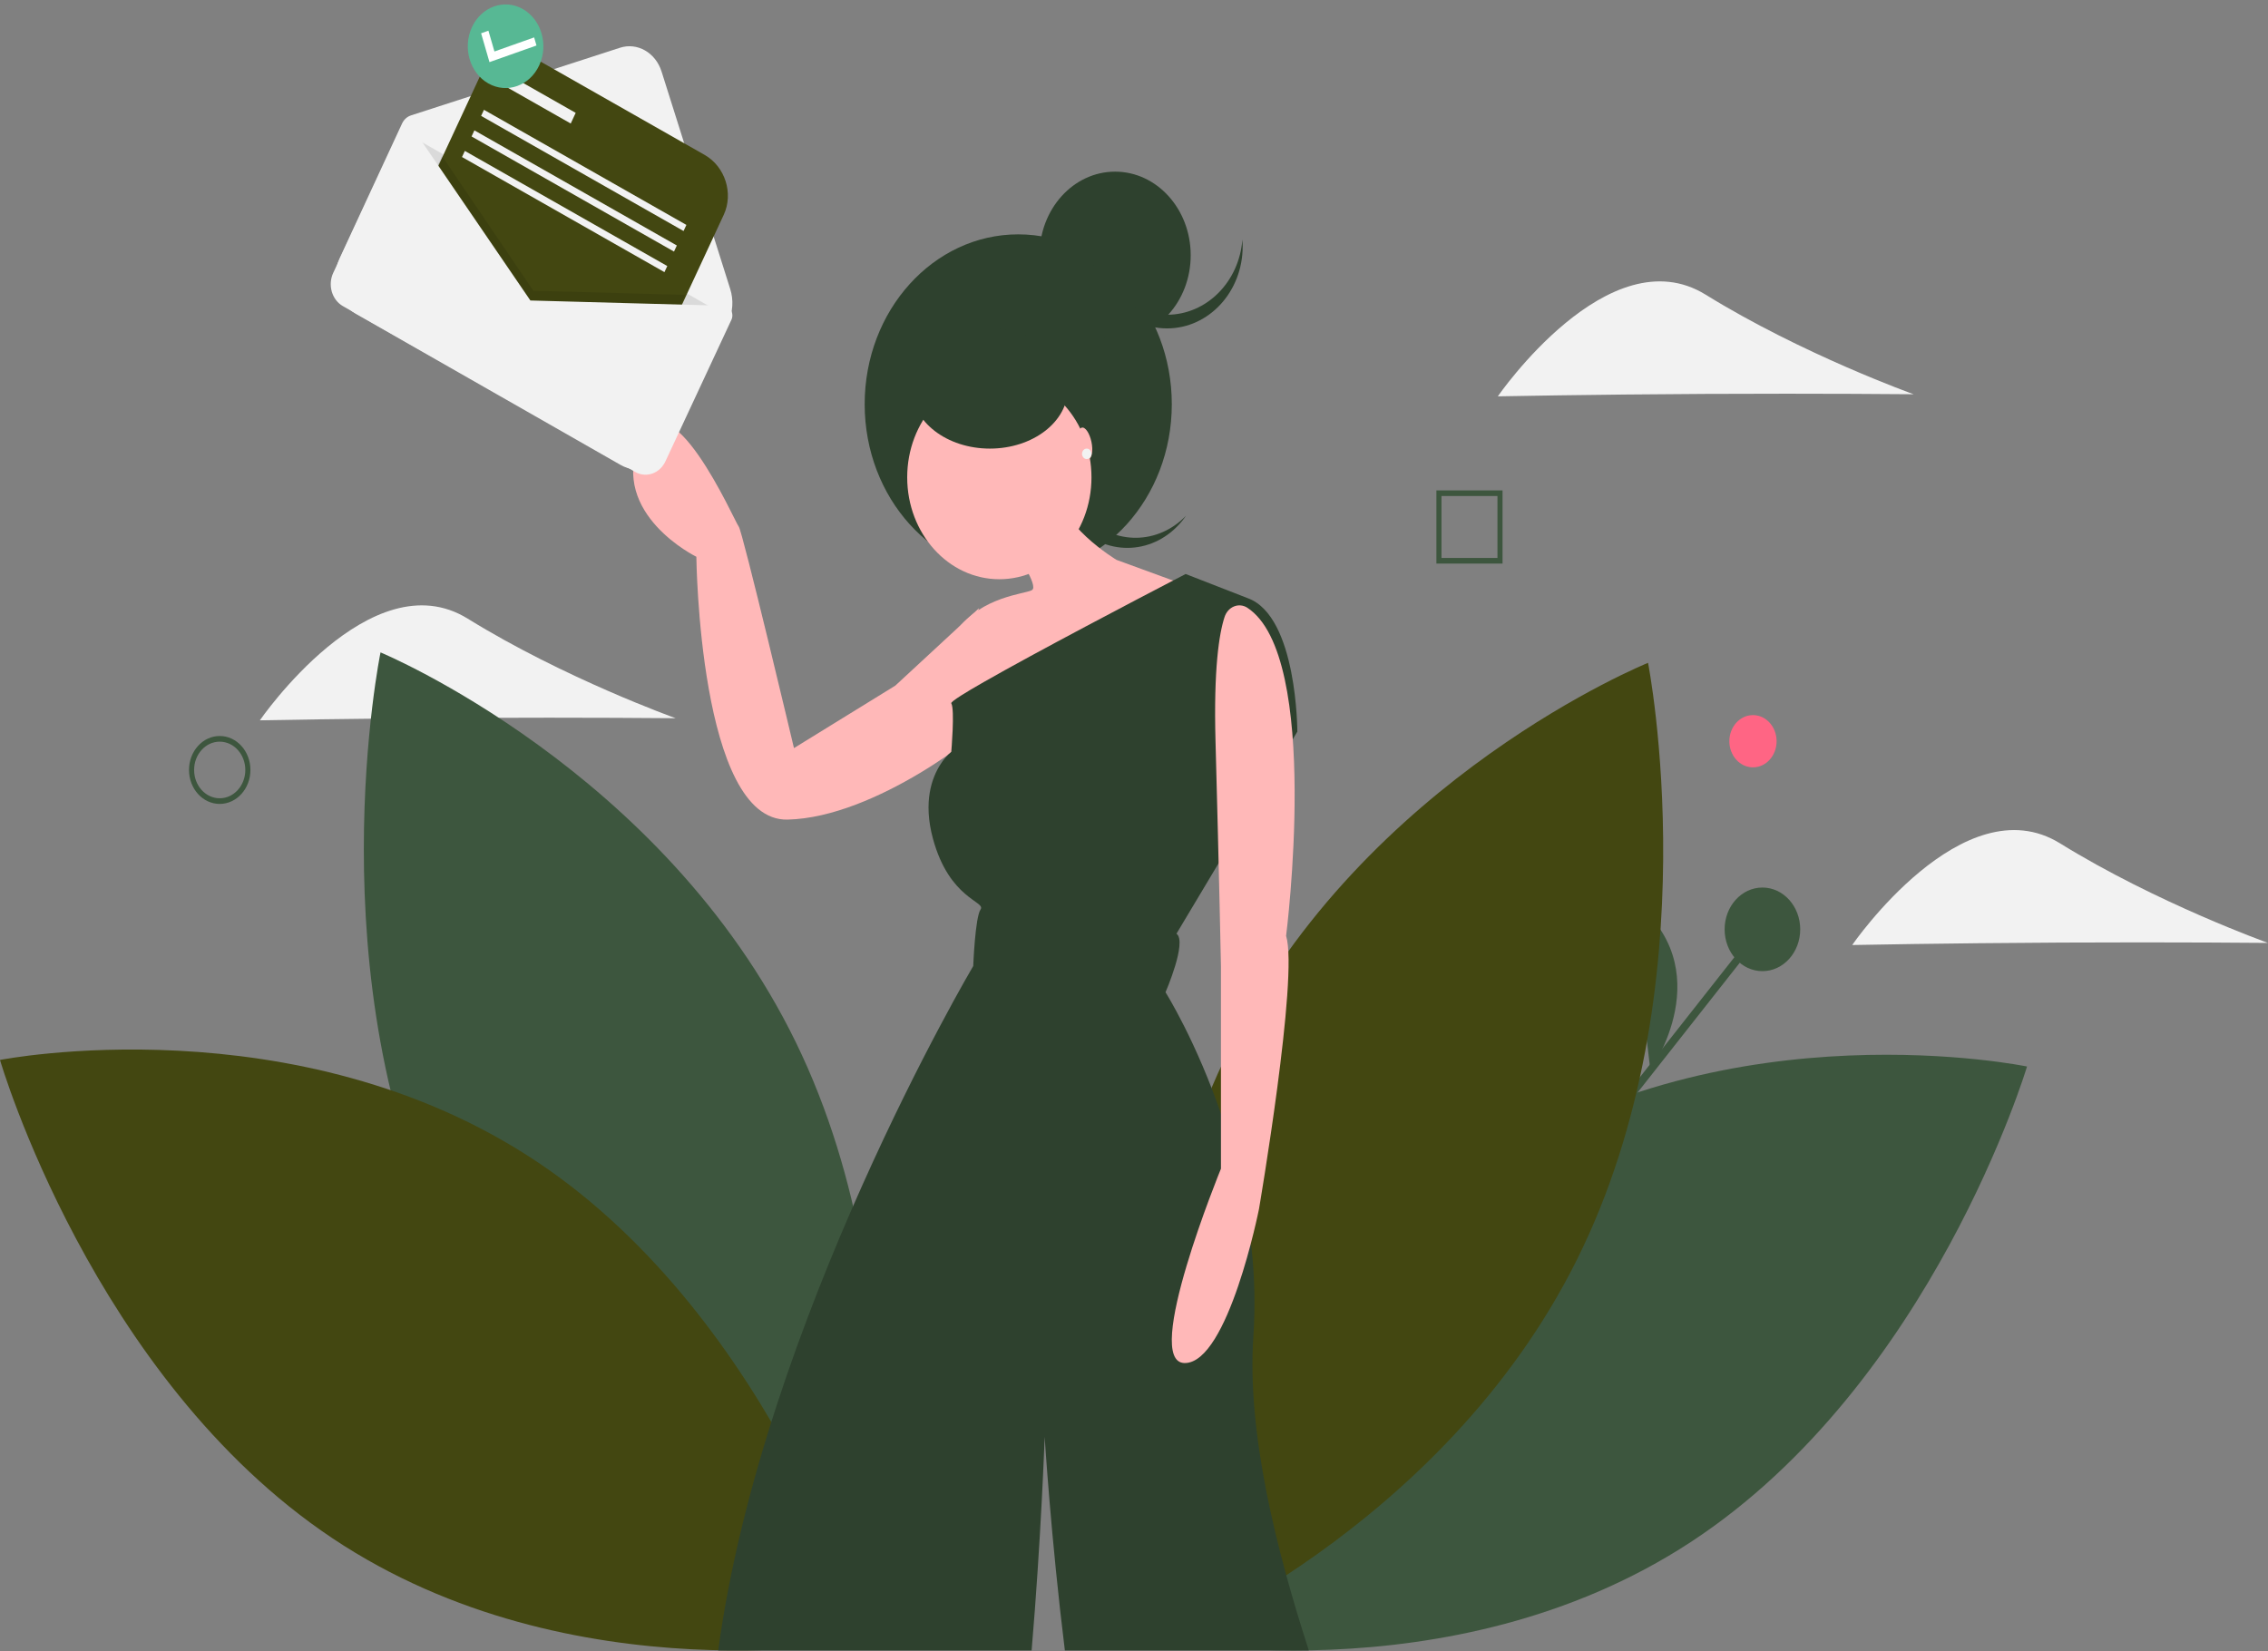 <svg viewBox="0 0 434 316" fill="none" xmlns="http://www.w3.org/2000/svg"><rect x="0" y="0" width="434" height="316" fill="#808080" stroke="none"/><g clip-path="url(#a)"><path d="M89.585 137.381c-21.972.111-39.856.467-39.856.467s21.258-30.905 39.776-19.455c18.518 11.45 39.791 19.053 39.791 19.053s-17.739-.176-39.711-.065Z" fill="#F2F2F2"/><path d="M335.446 146.848c2.497 0 4.521-2.238 4.521-5 0-2.761-2.024-5-4.521-5s-4.521 2.239-4.521 5c0 2.762 2.024 5 4.521 5Z" fill="#FF6584"/><path d="m301.982 221.163 34.347-43.621 1.06 1.021-34.347 43.621-1.06-1.021Z" fill="#3D563E"/><path d="M337.254 185.848c3.995 0 7.233-3.581 7.233-8 0-4.418-3.238-8-7.233-8-3.995 0-7.233 3.582-7.233 8 0 4.419 3.238 8 7.233 8ZM315.813 204.848s13.887-19.572-3.875-33l3.875 33ZM85.514 239.253c25.451 52.191 79.466 74.595 79.466 74.595s12.752-62.213-12.698-114.404c-25.451-52.191-79.467-74.596-79.467-74.596s-12.752 62.214 12.699 114.405Z" fill="#3D563E"/><path d="M102.733 222.308c45.94 30.657 63.634 91.549 63.634 91.549s-56.792 11.188-102.733-19.469C17.693 263.732 0 202.84 0 202.84s56.792-11.188 102.733 19.468Z" fill="#434711"/><path d="M284.988 222.578c-46.19 30.238-64.371 91.02-64.371 91.02s56.708 11.758 102.899-18.48c46.191-30.237 64.372-91.019 64.372-91.019s-56.709-11.758-102.9 18.479Z" fill="#3D563E"/><path d="M301.756 241.069c-25.863 51.915-80.048 73.779-80.048 73.779s-12.251-62.305 13.612-114.22 80.047-73.78 80.047-73.78 12.252 62.306-13.611 114.221Z" fill="#434711"/><path d="M207.851 98.888c-5.439-5.443-6.2-14.589-1.752-21.04-.284.295-.562.601-.827.926-5.225 6.394-4.776 16.263 1.002 22.044 5.779 5.781 14.698 5.284 19.922-1.11.266-.325.513-.662.75-1.004-5.354 5.545-13.655 5.625-19.095.184Z" fill="#2E412E"/><path d="M194.848 109.848c16.229 0 29.385-14.55 29.385-32.5 0-17.949-13.156-32.5-29.385-32.5s-29.385 14.551-29.385 32.5c0 17.949 13.156 32.5 29.385 32.5Z" fill="#2E412E"/><path d="m186.473 118.879.881-2.505-16.036 14.84-19.384 11.949s-9.868-41.629-10.573-42.4c-.705-.771-13.393-30.065-19.032-16.189-5.639 13.876 10.926 21.971 10.926 21.971s.528 50.687 17.446 50.301c16.917-.385 37.887-17.152 38.239-18.694.353-1.542-2.467-19.273-2.467-19.273ZM191.231 110.848c9.738 0 17.632-8.73 17.632-19.5s-7.894-19.5-17.632-19.5c-9.737 0-17.631 8.73-17.631 19.5s7.894 19.5 17.631 19.5Z" fill="#FFB8B8"/><path d="M194.286 105.598s4.579 6.569 3.17 7.341c-1.409.773-9.509 1.159-14.44 7.728-4.931 6.568 5.987 23.181 5.987 23.181l41.559-30.522-16.905-6.182s-11.622-6.955-11.27-14.296l-8.101 12.75Z" fill="#FFB8B8"/><path d="M250.454 315.848h-46.682c-2.644-21.337-3.867-40.891-3.867-40.891s-.682 19.669-2.497 40.891h-59.975c8.502-62.84 48.805-130.984 48.805-130.984s.351-9.283 1.403-10.831c1.052-1.543-5.957-1.93-9.113-13.529-1.924-7.081-.194-11.715 1.45-14.246.565-.912 1.259-1.718 2.057-2.385 0 0 .701-8.116 0-9.277-.09-.152.602-.686 1.881-1.496 1.067-.68 2.54-1.553 4.303-2.557 10.099-5.779 29.646-16.004 36.342-19.487 1.469-.768 2.322-1.208 2.322-1.208l11.914 4.639c9.458 3.478 9.458 25.521 9.458 25.521l-.535.9-14.297 23.9-8.293 13.869c2.104 1.543-2.099 11.213-2.099 11.213s5.989 9.497 10.861 23.994c2.755 8.068 4.633 16.468 5.597 25.024.613 5.545.734 11.143.36 16.715-1.299 18.628 4.473 41.268 10.605 60.225Z" fill="#2E412E"/><path d="M238.656 116.283c-.777-.489-1.707-.569-2.542-.22-.835.349-1.49 1.093-1.79 2.032-1.042 3.208-2.099 9.896-1.723 23.801.693 25.573 1.039 43.009 1.039 43.009v38.747s-15.237 37.196-6.926 37.196c8.312 0 14.199-29.447 14.199-29.447s7.619-44.559 5.194-52.308c0 0 6.836-53.535-7.451-62.81Z" fill="#FFB8B8"/><path d="M189.423 85.848c8.239 0 14.919-5.149 14.919-11.5s-6.68-11.5-14.919-11.5-14.919 5.149-14.919 11.5 6.68 11.5 14.919 11.5ZM213.383 64.848c7.99 0 14.467-7.163 14.467-16 0-8.837-6.477-16-14.467-16-7.989 0-14.466 7.163-14.466 16 0 8.836 6.477 16 14.466 16Z" fill="#2E412E"/><path d="M223.329 60.233c-7.521-.001-13.787-6.254-14.413-14.385-.032.432-.053.867-.053 1.308 0 8.667 6.476 15.692 14.466 15.692 7.99 0 14.467-7.026 14.467-15.692 0-.441-.021-.876-.054-1.308-.626 8.13-6.892 14.383-14.413 14.385Z" fill="#2E412E"/><path d="M208.31 87.867c.659-.174.902-1.665.542-3.33s-1.185-2.874-1.844-2.7c-.659.174-.901 1.665-.541 3.33.359 1.665 1.185 2.874 1.843 2.7Z" fill="#FFB8B8"/><path d="M207.958 87.848c.499 0 .904-.448.904-1s-.405-1-.904-1-.904.448-.904 1 .405 1 .904 1Z" fill="#F2F2F2"/><path fill-rule="evenodd" clip-rule="evenodd" d="M36.167 147.348c0 3.59 2.631 6.5 5.877 6.5 3.244-.004 5.873-2.911 5.877-6.5 0-3.589-2.631-6.5-5.877-6.5-3.246 0-5.877 2.911-5.877 6.5Zm.979 0c0-2.991 2.193-5.416 4.898-5.416 2.704.003 4.894 2.426 4.898 5.416 0 2.992-2.193 5.417-4.898 5.417-2.705 0-4.898-2.425-4.898-5.417ZM274.867 107.848h12.658V93.848h-12.658v14Zm11.684-1.077H275.84V94.925h10.711v11.846Z" fill="#3D563E"/><path d="M394.289 180.381c-21.972.111-39.856.467-39.856.467s21.258-30.905 39.776-19.455C412.728 172.843 434 180.446 434 180.446s-17.739-.176-39.711-.065ZM326.477 75.381c-21.972.111-39.856.467-39.856.467s21.258-30.906 39.776-19.455c18.518 11.45 39.791 19.053 39.791 19.053s-17.74-.176-39.711-.065ZM118.769 88.981 68.026 60.01c-3.465-1.978-4.83-6.701-3.048-10.549l11.954-25.813c.351-.757.967-1.322 1.703-1.56L118.631 9.139c3.321-1.075 6.818.922 7.963 4.546l13.14 41.621c.664 2.101.52 4.413-.397 6.393L128.27 85.597c-.856 1.848-2.338 3.242-4.119 3.877-1.782.635-3.718.458-5.382-.493Z" fill="#F2F2F2"/><path opacity=".1" d="M120.568 79.424 69.445 55.183c-1.647-.941-.103.505.744-1.324l6.426-29.011 62.626 35.767-15.833 21.743c-.847 1.83-1.194-1.994-2.841-2.935Z" fill="#000"/><path d="M78.433 62.792c-3.93-2.235-5.571-7.37-3.664-11.47l17.082-36.741c1.906-4.099 6.637-5.611 10.567-3.376l32.411 18.433c3.93 2.235 5.571 7.37 3.665 11.47l-17.082 36.741c-1.906 4.1-6.637 5.611-10.567 3.376L78.433 62.792Z" fill="#434711"/><path opacity=".1" d="m131.104 56.434-13.148 28.415-46.527-26.586 13.148-28.414 17.481 25.788 29.045.798Z" fill="#000"/><path d="M101.494 57.505 78.923 24.451c-.284-.416-.741-.641-1.211-.597-.47.044-.886.352-1.102.815L63.765 52.224c-.519 1.113-.616 2.409-.269 3.601.347 1.192 1.108 2.183 2.118 2.756l55.961 31.745c1.009.573 2.183.679 3.263.297 1.081-.382 1.98-1.223 2.499-2.336l12.624-27.084c.263-.565.244-1.239-.049-1.785-.294-.546-.822-.887-1.397-.903l-37.021-1.01ZM97.119 14.181l13.044 7.418-.949 2.04-13.044-7.418.949-2.04ZM92.609 21.013l38.738 22.03-.542 1.166-38.738-22.03.542-1.166ZM90.78 24.948l38.737 22.03-.542 1.166-38.737-22.03.542-1.166Z" fill="#F2F2F2"/><path d="m88.951 28.882 38.737 22.03-.542 1.166L88.409 30.048l.542-1.166Z" fill="#F2F2F2"/><path d="M102.237 12.13c1.537-3.306.364-7.361-2.619-9.058-2.984-1.697-6.648-.392-8.185 2.913-1.537 3.306-.364 7.361 2.619 9.058 2.984 1.697 6.648.392 8.185-2.913Z" fill="#fff"/><path fill-rule="evenodd" clip-rule="evenodd" d="M90.315 5.191c1.827-3.928 6.19-5.475 9.743-3.455 3.544 2.029 4.941 6.841 3.126 10.771-1.827 3.928-6.189 5.475-9.743 3.455-3.554-2.02-4.953-6.842-3.126-10.771Zm1.748 1.179 1.602 5.52 8.995-3.184-.449-1.548-7.594 2.693-1.154-3.977-1.401.497Z" fill="#57B894"/></g><defs><clipPath id="a"><path fill="#fff" d="M0 0h434v315.848H0z"/></clipPath></defs></svg>